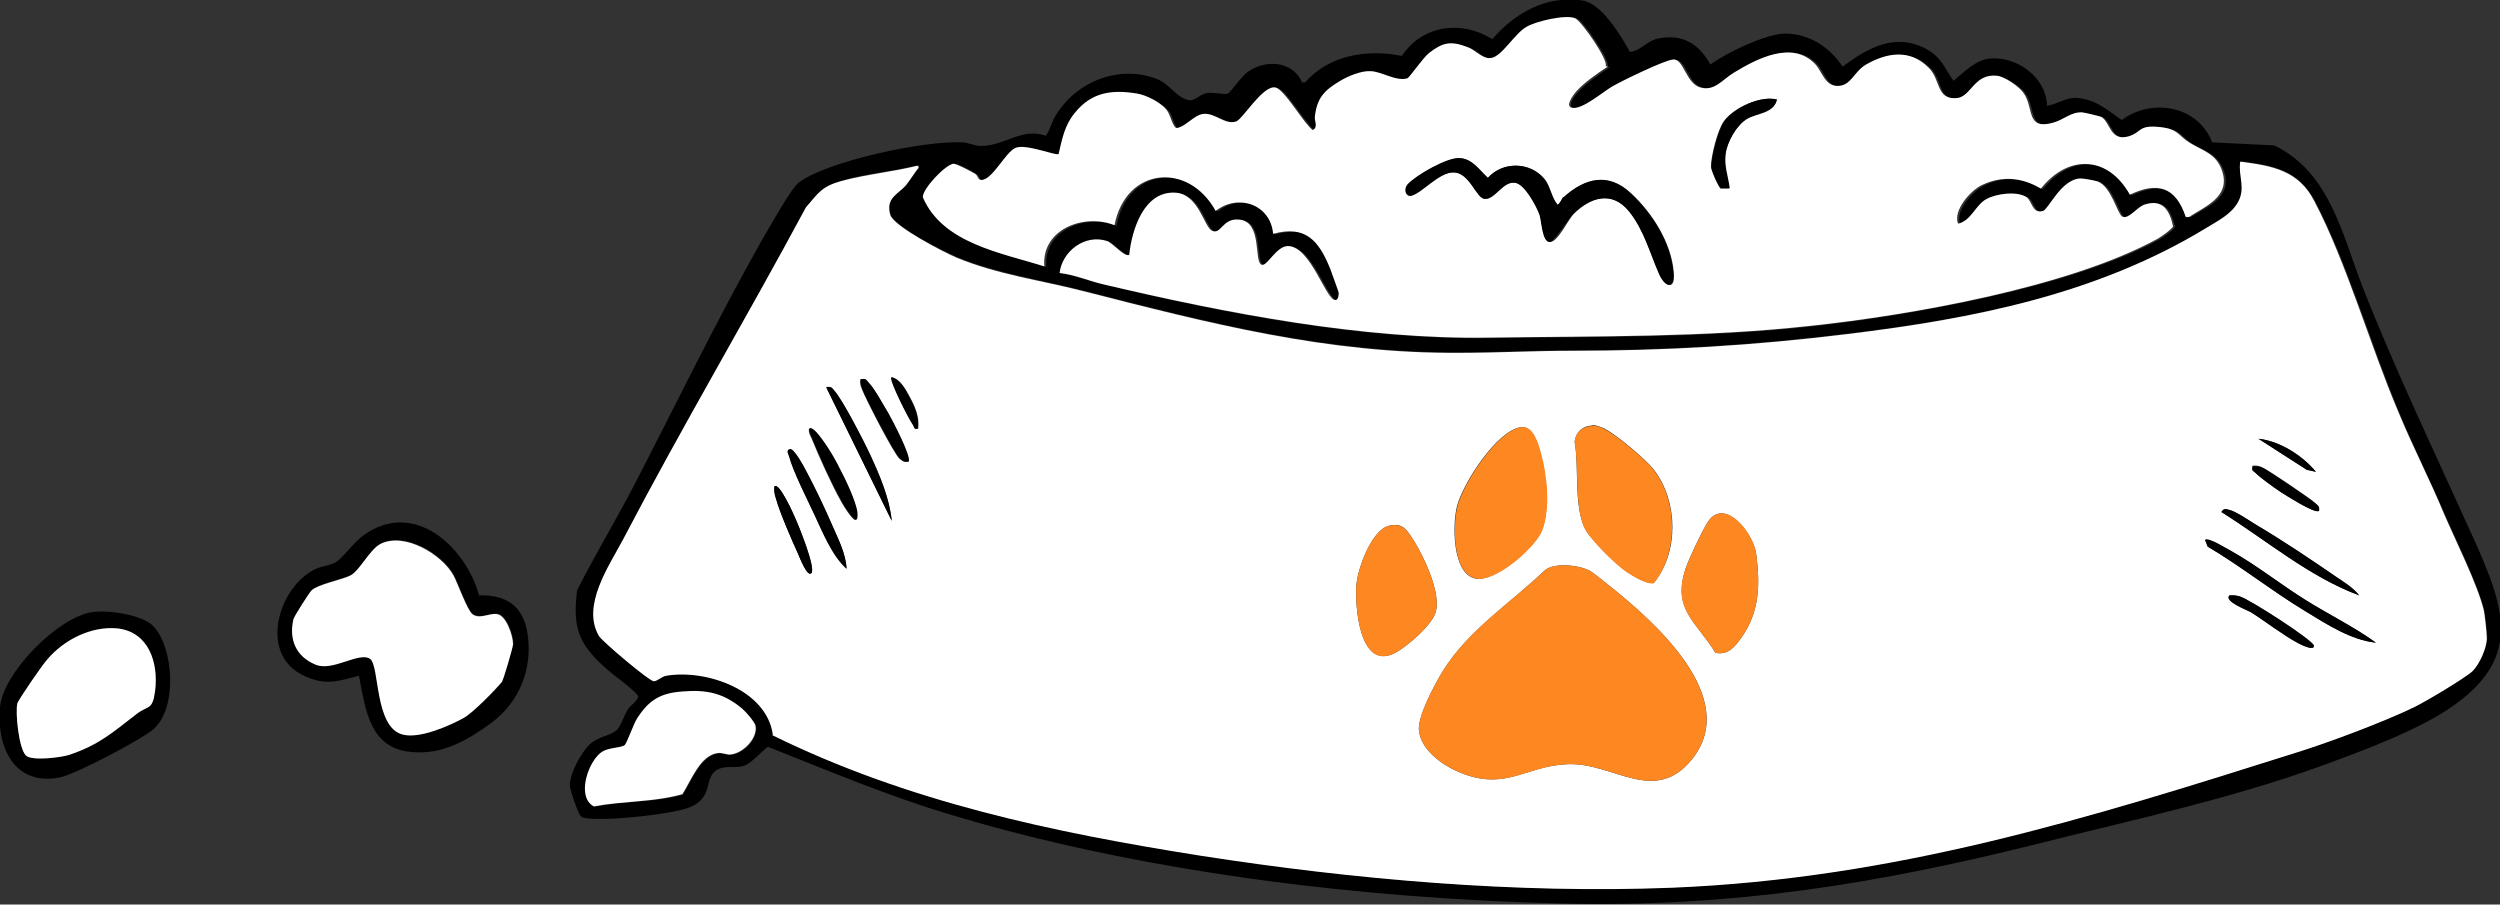<?xml version="1.0" encoding="UTF-8"?>
<svg id="Layer_2" xmlns="http://www.w3.org/2000/svg" version="1.1" viewBox="0 0 491.7 177.9">
  <rect x="0" y="0" width="491.7" height="177.9" fill="#333333" stroke="none"/>
  <!-- Generator: Adobe Illustrator 29.6.1, SVG Export Plug-In . SVG Version: 2.1.1 Build 9)  -->
  <defs>
    <style>
      .st0 {
        fill: #fff;
      }

      .st1 {
        fill: #fd8721;
      }
    </style>
  </defs>
  <g id="Layer_1-2">
    <g>
      <path d="M320.4,10.2c2.1,0,3.4-2.1,5.6-2.6,4.8-1,8.1.9,10.4,5.1,3.1-2.3,10.8-6,14.6-6.1,4.8,0,8.8,2.6,11.4,6.5,5-3.7,10.3-6.7,16.4-3.5,3,1.6,3.6,3.7,5.4,6.3,2.1-1.7,4.4-4.2,7.3-4.4,5.3-.4,11,3.8,11.1,9.3,2.2-.3,3.8-1.8,6.2-1.5,3.7.4,5.7,2.4,8.5,4.3,6-4.4,15-2.8,17.8,4.4l12.2.6c11,5.3,13.4,17.7,17.4,27.9,6.6,16.8,14.4,33,21.8,49.4,5.9,13.2,9.7,23.1-3.7,32.7-6.7,4.9-18.7,9.3-26.7,12.2-17.8,6.4-36,10.3-54.3,14.9-32.2,8.1-60.9,12.8-94.5,12-39.3-.9-83.4-6.2-121.1-17.7-11.9-3.6-23.5-8.5-35.1-13.1-.5,0-3.2,3.2-4.7,3.7-2,.6-3.8-.2-5.5.9-2.5,1.6-.5,5.4-5.3,7.3-3.1,1.2-11.2,2-14.8,2.2-1.3,0-5.7.3-6.5-.4-.6-.5-2.1-5-2.2-5.9-.2-2.4,2.3-6.9,4-8.4s4.1-1.6,5.3-2.8c.8-.9,1.4-2.9,2.1-4,.5-.8,2-1.7,2-2.5s-5.4-4.6-6.5-5.7c-5.2-4.7-6.4-7.8-5.5-15.2,3.6-7.1,7.7-13.9,11.4-21,8.2-15.9,16-32,24.8-47.6,1.3-2.2,5.9-10.5,7.4-11.6,5.8-4.3,24.9-8.3,32.1-7.9,1.2,0,2.5.7,3.6.7,4.7.1,8.1-3.7,12.9-2,.8-1.1,1-2.3,1.7-3.6,3.9-6.8,12.2-10.4,19.8-7.7,2.7,1,3.6,3,5.7,4s2.5-.7,4.5-1.1c1.4-.2,3.6.4,4.1.1.6-.3,2.8-3.6,4.1-4.4,3.6-2.4,8.7-1.9,10.5,2.2h.6c4.7-5.4,12.3-6.6,19-5.2,4.1-6.1,11.7-7.1,17.8-3.3,4.5-5.2,10.7-8.7,17.8-7.6,3.7.6,7.5,6.9,9.2,10h0ZM316.2,13.1c.6-1.1-4.7-8.9-6-9.4-1.9-.8-7.8.6-9.6,1.7-2.2,1.3-4.8,5.7-6.9,6.1-1.7.3-3-1.5-4.6-2.1-3.4-1.2-4.9-1-7.6,1.1-1.2.9-3.9,4.9-4.3,5-2.1.7-5.1-1.3-7.3-1.4-1.8,0-4.4,1.1-5.9,1.9-3.2,1.9-4.6,3.3-5,7.1,0,.9.8,1.9-.4,2.6-1.8-1.3-5.6-8.1-7.4-8.4-2.5-.4-6.4,6.3-7.7,6.7-2.2.7-4.1-1.8-6.4-1.5-1.9.2-3.3,2.5-5.3,2.8-.7-.2-1.2-2.4-1.7-3.2-1.1-1.6-4.3-3.2-6.1-3.6-5-.8-8.9-.3-12.2,3.8-2,2.5-2.6,5.1-3.2,8.1-.5.4-6.5-2.1-8.5-1.2s-4.5,6.3-6.7,6.3c-.8,0-.6-.8-1.2-1.2-.7-.5-3.6-2.1-4.3-2-1.7.2-6.1,5-6,6.6,3.9,9.1,15.4,10.9,23.9,13.6-.6-7.3,7.8-10.5,13.8-8.1,2.2-11.5,14.4-12.6,19.9-2.8,4.4-3.6,10.8-1.3,11.3,4.5,6.5-1.8,9,1.3,11.2,6.8.2.6,1.7,4.5,1.7,4.8,0,.5-.1,1.3-.6,1.4-1.8.4-4.8-10.3-9.3-10.6-2.4-.1-4.2,3.9-5.2,3.7-1.8-.4.1-8.4-4.4-8.9-3.3-.4-3.6,3-5.4,2.2-1.6-.7-2.6-7.1-7.2-7.5-6.2-.4-8.6,7.3-9.1,12.2-.9.6-3.4-2.3-4.4-2.7-4.4-1.4-8.8,2-9.3,6.3,2.9.4,5.6,1.6,8.5,2.2,24.1,5.8,51.1,10.9,75.9,10.5,21-.3,42.2,0,63.2-2.3,19.8-2.2,50.9-7.7,68.3-17.1.6-.3,3-2,3.1-2.5-.8-3.3-2.1-5.5-5.8-4.2-1.5.5-3.1,2.9-4.2,2.3-1-.6-2.1-5.8-4.8-6.9-.6-.2-2.8-.7-3.4-.6-3.8.2-6.2,6.1-7.4,6.4-2.1.6-2.1-2-3.2-2.7-1.9-1.2-6.1-.7-8,.4-2.1,1.2-2.9,4.2-5.5,4.8-1-2.7,2.5-6.5,4.7-7.6,4-2,7.9-1.5,11.6.7,5.4-6.8,13.2-6.5,17.5,1.2,5.4-2.5,9-1.5,11,4.3h.6c3.3-2.1,8.1-3.8,6.6-8.8-1.1-3.6-3.8-4.1-6.4-5.7-2.3-1.5-2.1-2.7-5.8-3.1-4.4-.5-3.6,1-6.2,1.8-3.7,1.1-3.6-2.6-5.4-3.8-.2-.1-3.4-.9-3.8-.9-2.3-.2-3.6,1.4-5.6,2-5.5,1.5-3.8-2.8-5.9-5.8-.8-1.2-3.7-3.2-5.2-3.4-4.6-.5-5.1,4.2-8,4.4-4.1.3-3.1-3.6-5.4-5.9-3.7-3.8-8.2-3.1-12.4-.7-2.5,1.4-2.9,4.2-5.6,4.2-2.5,0-3-2.9-4.4-4.4-4.5-4.7-11.4-1.1-16,1.7-2.4,1.4-3.7,3.7-6.6,2.9s-3.2-5.6-5.3-5.4c-1.8.1-10,4.2-12,5.3s-5.9,4.6-7.9,4.2c-1.6-.3.2-2.6.8-3.2,1.5-1.7,4.3-3.6,6.2-4.9h0ZM152,144.5c26.6,13.1,55.1,19.1,84.2,23.7,30.2,4.8,62.3,7.6,92.8,6.3,43.7-1.8,81.3-13.5,122.5-26.5,6.5-2,17.4-6.1,23.4-9,2.1-1.1,10-5.7,11.5-7.1,1.4-1.4,2.8-4.6,2.8-6.5,0-1-.4-4.6-.6-5.5-1.2-4.9-5.6-13.8-7.8-18.9-2.9-6.7-6.2-13.3-9-20.1-5.4-12.9-10.2-29.5-16.5-41.4-3.2-6.1-8.3-7-14.6-7.8-.4,3,1.1,5.1-.4,7.9-1.3,2.5-4,3.7-6.2,5.1-21.5,13.2-45.8,17.9-70.6,20.9-18.7,2.3-35.9,3.3-54.6,3.3-7.2,0-14.3.4-21.5.4-26.4.2-49.4-5.8-74.5-12.2-8.3-2.1-16.7-3.3-24.6-6.5-2.6-1.1-12.3-6-13.1-8.4-1.1-3.4,1.6-4.1,3.1-5.9.6-.8,1.4-2,2-2.8.2-.3.9-.7.2-1-4.8,1.2-10.1,1.6-14.9,3-3.8,1.1-4.5,2.2-7,5.2-11.8,21.8-24.4,43.3-35.9,65.2-2.8,5.3-8.3,13.1-4.8,19.1.7,1.1,9.8,8.9,10.8,8.9s1.5-.9,2.5-1.1c7.8-1.2,19.7,2.9,20.9,11.6h0ZM146.1,139.5c-3.7-3.1-7-3.8-11.8-3.4-4.3.3-6.5,1.7-8.9,5.3-.8,1.2-2,4.8-2.4,5.2s-3.1.4-4.4,1.3c-2.7,1.7-5.3,9-1.7,10.8,5.8-1.2,11.7-.8,17.4-2.4,1.7-2.6,3.4-7.6,7-8.1.9-.1,1.6.3,2.3.3,2.5-.1,5.5-3.1,5.1-5.6-.1-.8-1.9-2.8-2.5-3.3h0Z"/>
      <path d="M94.1,117.1c5.2-.2,8.7,1.9,9.6,7.2,1.2,6.9-1.4,13.7-7.1,17.9-4.8,3.5-9.7,6.3-15.7,5.7-8.2-.7-9-8.3-10.3-15-4.2,1.1-6.6,2-10.8,0-8.8-4-5.3-16.8,1.7-20.7,1.5-.9,3.3-.9,4.5-1.6,1.4-.8,3.7-4.1,5.6-5.4,9.9-7,19.9,2.3,22.6,11.8h0ZM98.8,134c.2-.3,2.1-6.8,2.2-7.4,0-1.6-1.3-5.6-3.1-5.9-1.5-.2-3.4,1.1-4.9,0-1.1-.8-2.9-6.1-3.7-7.6-2.3-4.2-9.7-8.6-14.4-6.2-2.1,1.1-4.2,5.4-5.9,6.2s-6.3,1.7-7.6,2.9c-.4.4-3.5,5.2-3.6,5.7-.9,4,.5,7.3,4.3,8.9,3.4,1.4,8.7-2.7,10.9-1.1,1.9,1.4.8,13.6,6.5,14.9,3.3.8,9-1.7,11.9-3.3,1.8-1,6.2-5.5,7.6-7.2h0Z"/>
      <path d="M18.2,120.4c2.9-.5,9.9.5,12,2.8,4,4.3,4.7,16.1,0,20.2-2.4,2.1-15.4,8.9-18.4,9.5-9.1,1.8-12.5-6.1-11.8-13.8.6-6.8,11.4-17.7,18.1-18.7h0ZM5.1,148.6c1.2,1.1,6.7.4,8.4-.1,6-1.9,8.7-4.4,13.4-8.1,2.2-1.7,3.1-.7,3.6-4.5.7-5.5-1.2-11.6-7.4-12.3-5.2-.6-10.5,2.2-13.8,6.1-.7.9-5.8,8.2-5.9,8.7-.4,1.9.3,8.9,1.7,10.2h0Z"/>
      <path class="st0" d="M152,144.5c-1.2-8.8-13.1-12.9-20.9-11.6-.9.1-1.9,1.1-2.5,1.1-.9,0-10.1-7.8-10.8-8.9-3.5-6,2-13.8,4.8-19.1,11.5-22,24.2-43.4,35.9-65.2,2.5-2.9,3.1-4.1,7-5.2,4.8-1.3,10.1-1.8,14.9-3,.6.3,0,.7-.2,1-.6.8-1.4,2.1-2,2.8-1.5,1.8-4.1,2.5-3.1,5.9.8,2.3,10.5,7.3,13.1,8.4,8,3.3,16.4,4.4,24.6,6.5,25.1,6.4,48.1,12.4,74.5,12.2,7.1,0,14.2-.4,21.5-.4,18.7,0,35.9-1,54.6-3.3,24.7-3,49.1-7.8,70.6-20.9,2.3-1.4,4.9-2.7,6.2-5.1,1.5-2.8,0-4.9.4-7.9,6.3.8,11.5,1.7,14.6,7.8,6.3,12,11,28.5,16.5,41.4,2.8,6.8,6.2,13.3,9,20.1,2.2,5.1,6.6,13.9,7.8,18.9.2.9.6,4.5.6,5.5,0,1.9-1.4,5.1-2.8,6.5-1.5,1.4-9.4,6.1-11.5,7.1-6,2.9-16.9,7-23.4,9-41.1,13-78.7,24.7-122.5,26.5-30.5,1.2-62.6-1.6-92.8-6.3-29.1-4.6-57.6-10.6-84.2-23.7h0ZM180.6,84.3c.3-2.4-.7-4.5-1.8-6.5-.7-1.3-1.8-3.3-3.4-3.6-.5.6,3.5,8.3,4.2,9.3.3.5,0,1,1.1.8h0ZM178.6,90.8c.7-.7-3.3-8.3-4-9.6-.8-1.5-2.7-4.9-3.8-5.9-.5-.6-.6-.8-1.6-.7-.1.7,0,1.3.3,1.9.6,1.7,6.3,12.8,7.4,13.7.6.4.9.7,1.6.6h0ZM175.4,102.5c-.4-4.4-2.4-9-4.2-13-1.2-2.5-5.6-11-7.1-12.7-.5-.6-.6-.8-1.6-.7l12.9,26.3ZM313.2,83.7c-1.9,0-3.3,1.3-3.5,3.2.9,5.1-.2,12,1.9,16.8,1,2.2,6.2,7.3,8.3,8.7,1.2.8,4.1,2.6,5.4,2.2,4.9-6,4.8-15.9,0-22.2-1.6-2.1-7.4-6.9-9.7-8.1-.7-.3-1.6-.7-2.4-.7h0ZM299.2,84c-4.8.6-11.4,11-12.6,15.4-1,3.6-1,13.5,3.6,14.4,3.8.7,11.7-6.1,13-9.4,1.7-4.2,1-10.8-.2-15.2-.5-1.9-1.5-5.5-3.9-5.2h0ZM168.5,102.1c.2-1.2-.1-2.2-.5-3.3-.8-2.5-3.2-7.3-4.6-9.6-.3-.5-3.5-5.7-4.3-4.8-.1.7.2,1.2.5,1.8,1.5,3.7,3.9,9,5.8,12.4.2.4,2.5,4.3,3,3.6h0ZM455.5,92.8c-2.7-3.2-7.2-6.1-11.3-6.5l9.5,6.1,1.8.4h0ZM166.5,111.8c-.2-3-1.7-5.9-2.9-8.6-1.5-3.3-3.4-7.5-5.1-10.6-.4-.7-2.4-4.3-3.1-4.2-.9.2-.3,1-.2,1.4.8,3,3.5,8.3,4.9,11.3,1.7,3.6,3.5,8.2,6.4,10.8ZM456,100.5c.2-1-.1-1-.7-1.6-.6-.7-9.5-6.7-10.4-7-.6-.3-1.2-.4-1.9-.3-.2,1,0,.9.5,1.3,1,1,3.7,3,5,3.8,1,.7,6.8,4.4,7.4,3.7ZM159.6,112.7c.9-1-2.5-9.3-3.2-10.8-.2-.5-3.2-7.3-4.1-6.2-.1.8,0,1.6.3,2.3.8,2.9,3.1,8.1,4.4,11,.2.4,1.8,4.6,2.6,3.7h0ZM464,117.1c-1.1-1.5-3-2.7-4.6-3.7-4.9-3.3-10.6-7.2-15.7-10.2-1.3-.8-4-2.6-5.2-2.9-.8-.2-1.1-.4-1.6.4,9,5.6,17.2,12.7,27.1,16.4h0ZM337.4,128.4c2.5.5,3.8-1.2,5.1-3,3.6-5.1,3.7-10.5,2.9-16.5-.5-3.9-6.3-11.4-9.6-6.1-1.1,1.8-3.6,7-4.3,9.1-2.6,8,2.1,10.3,5.9,16.5ZM273.2,103.4c-3.4.8-6.1,8.3-6.4,11.4-.4,4.4.6,17.5,7.8,13.5,2.3-1.3,7.1-5.4,7.8-8,1-3.7-2.3-10.7-4.3-13.9-1.3-2-2.1-3.7-4.9-3h0ZM467.3,126.4c-4.3-3.1-9.2-5.5-13.7-8.3-5-3.1-9.8-6.9-14.9-9.8-.8-.4-4.4-2.7-5-2.1l.5,1.3c6.6,3.9,12.7,8.8,19.2,12.7,4.2,2.5,9,5.7,13.9,6.2h0ZM312.9,112.4c-1.8-1.2-7.2-1.9-9.1-.2-6.9,6.6-15,11.7-20.1,19.9-1.5,2.5-5.1,9.1-4.6,11.8.6,4,5.2,7,8.7,8.3,8.6,3.2,12.4-1.6,20.5-1.9,9-.4,17.1,8.2,24.5-1,9.7-12.1-7.6-27.2-16.4-34.2-.9-.7-2.7-2.2-3.5-2.7h0ZM438.5,117.1c-1.2,1.2,3.5,2.9,4.2,3.3,3,1.9,6.3,4.5,9.3,6.1.4.2,3.2,1.7,3.1.5,0-1-12.7-9.2-14.6-9.7-.7-.2-1.3-.3-2-.2h0Z"/>
      <path class="st0" d="M316.2,13.1c-2,1.3-4.7,3.2-6.2,4.9-.5.6-2.3,2.9-.8,3.2,2,.4,6-3.1,7.9-4.2s10.3-5.2,12-5.3c2-.2,2.5,4.7,5.3,5.5s4.3-1.5,6.6-2.9c4.6-2.8,11.5-6.4,16-1.7,1.4,1.5,1.9,4.3,4.4,4.3,2.7,0,3.1-2.7,5.6-4.2,4.2-2.4,8.7-3.1,12.4.7,2.3,2.3,1.4,6.2,5.4,5.9,2.9-.2,3.4-4.9,8-4.4,1.5.2,4.3,2.1,5.2,3.4,2.1,3,.4,7.4,5.9,5.8,2.1-.6,3.4-2.1,5.6-2,.4,0,3.6.8,3.8.9,1.8,1.1,1.7,4.9,5.4,3.8,2.6-.8,1.8-2.3,6.2-1.8,3.6.4,3.5,1.7,5.8,3.1,2.6,1.6,5.3,2.1,6.4,5.7,1.5,4.9-3.2,6.7-6.6,8.9h-.6c-2-6-5.6-7-11-4.4-4.3-7.7-12.1-8-17.5-1.2-3.7-2.2-7.6-2.6-11.6-.7-2.3,1.1-5.7,5-4.7,7.6,2.6-.6,3.4-3.6,5.5-4.8,1.9-1.1,6.1-1.7,8-.4,1.1.8,1.1,3.3,3.2,2.7,1.1-.3,3.6-6.3,7.4-6.4.7,0,2.8.4,3.4.6,2.7,1.1,3.8,6.3,4.8,6.9,1.2.6,2.8-1.7,4.2-2.3,3.7-1.3,5.1,1,5.8,4.2-.1.5-2.5,2.2-3.1,2.5-17.4,9.5-48.5,15-68.3,17.1-20.9,2.3-42.2,2-63.2,2.3-24.8.4-51.7-4.8-75.9-10.5-2.9-.7-5.6-1.9-8.5-2.2.5-4.3,5-7.7,9.3-6.3,1.1.3,3.5,3.3,4.4,2.7.5-4.9,2.9-12.6,9.1-12.2,4.6.3,5.6,6.8,7.2,7.5,1.8.8,2-2.6,5.4-2.2,4.6.5,2.7,8.5,4.4,8.9,1.1.2,2.9-3.8,5.2-3.7,4.5.2,7.5,11,9.3,10.6.5,0,.6-.9.6-1.4,0-.2-1.5-4.2-1.7-4.8-2.2-5.4-4.8-8.6-11.2-6.8-.5-5.8-6.9-8-11.3-4.5-5.4-9.8-17.7-8.6-19.9,2.8-6-2.4-14.4.8-13.8,8.1-8.5-2.7-20-4.5-23.9-13.6-.1-1.6,4.3-6.3,6-6.6.7,0,3.6,1.6,4.3,2,.6.4.5,1.2,1.2,1.2,2.2,0,4.7-5.4,6.7-6.3s8,1.6,8.5,1.2c.7-3,1.2-5.7,3.2-8.1,3.3-4.1,7.3-4.6,12.2-3.8,1.9.3,5.1,1.9,6.1,3.6.5.8,1,3,1.7,3.2,1.9-.3,3.4-2.6,5.3-2.8,2.3-.2,4.2,2.2,6.4,1.5,1.3-.4,5.2-7.1,7.7-6.7,1.8.3,5.6,7.1,7.4,8.4,1.1-.7.3-1.7.4-2.6.4-3.7,1.8-5.2,5-7.1,1.5-.9,4.1-2,5.9-1.9,2.1,0,5.1,2.1,7.3,1.4.4-.1,3.1-4.1,4.3-5,2.7-2.1,4.3-2.4,7.6-1.1,1.6.6,2.9,2.4,4.6,2.1,2.1-.3,4.6-4.8,6.9-6.1,1.8-1.1,7.7-2.5,9.6-1.7,1.3.6,6.6,8.3,6,9.4h0ZM349.5,19.6c-3.2-.9-8.6,1.6-10.5,4.3-1.2,1.7-2.5,6.8-2.5,8.9,0,.7,1.5,4,1.9,4.3h1.7c-.3-2.4-1.1-4.2-.8-6.7.3-2.4,2.2-5.8,4.3-7,1.8-1.1,5.2-1,5.8-3.7h0ZM307.5,38.8c-.4.4-.6,1.1-1.1,1.5-1.3-1.5-1.4-3.6-2.6-5.1-2.8-3.4-8.2-3.5-11.1-.2-1.8-1.6-3.1-3.8-5.7-3.9-2.4,0-8.5,3.4-10.1,5.2-.8.9-.3,2.4.7,2.2,2.1-.5,5.4-4.6,8.3-4.6,3.2,0,4.5,5,6.1,5.2,2.1.3,3.7-3.8,6.3-3.1,1.8.5,4.1,4.6,4.6,6.3.4,1.3.5,5.3,2,5.3s3.6-4.5,4.6-5.5c3.3-3.3,7.6-4.7,11-.5,2.9,3.6,4.1,8.3,5.9,12.3,1.2,2.7,3.2,3.2,2.8-.4-.5-5.8-4.2-11.6-8.4-15.5-4.5-4.2-9-3-13.2.8h0Z"/>
      <path class="st0" d="M146.1,139.5c.7.6,2.4,2.6,2.5,3.3.4,2.5-2.6,5.5-5.1,5.6-.7,0-1.5-.4-2.3-.3-3.5.4-5.3,5.5-7,8.1-5.7,1.6-11.6,1.3-17.4,2.4-3.6-1.9-1-9.2,1.7-10.8,1.3-.8,3.8-.7,4.4-1.3.4-.4,1.7-4.1,2.4-5.2,2.3-3.6,4.6-5,8.9-5.3,4.8-.4,8.1.3,11.8,3.4h0Z"/>
      <path class="st0" d="M98.8,134c-1.4,1.7-5.8,6.2-7.6,7.2-2.9,1.6-8.6,4.1-11.9,3.3-5.7-1.3-4.6-13.5-6.5-14.9-2.2-1.5-7.4,2.6-10.8,1.1-3.8-1.6-5.2-4.9-4.3-8.9.1-.5,3.2-5.4,3.6-5.7,1.3-1.2,5.8-2,7.6-2.9s3.8-5.1,5.9-6.2c4.7-2.4,12.1,2,14.4,6.2.8,1.5,2.7,6.8,3.7,7.6,1.5,1.1,3.3-.3,4.9,0,1.8.3,3.1,4.3,3.1,5.9,0,.6-1.9,7.1-2.2,7.4h0Z"/>
      <path class="st0" d="M5.1,148.6c-1.4-1.4-2.1-8.3-1.7-10.2,0-.5,5.1-7.9,5.9-8.7,3.2-3.8,8.6-6.6,13.8-6.1,6.2.7,8.1,6.8,7.4,12.3-.5,3.9-1.4,2.8-3.6,4.5-4.7,3.6-7.4,6.1-13.4,8.1-1.7.5-7.2,1.2-8.4.1h0Z"/>
      <path class="st1" d="M312.9,112.4c.8.5,2.6,2,3.5,2.7,8.7,6.9,26.1,22.1,16.4,34.2-7.4,9.2-15.5.6-24.5,1-8.2.4-11.9,5.1-20.5,1.9-3.5-1.3-8.1-4.3-8.7-8.3-.5-2.8,3.1-9.3,4.6-11.8,5.1-8.3,13.2-13.3,20.1-19.9,1.8-1.7,7.2-1,9.1.2h0Z"/>
      <path class="st1" d="M313.2,83.7c.8,0,1.7.3,2.4.7,2.3,1.2,8.2,6,9.7,8.1,4.7,6.2,4.8,16.1,0,22.2-1.3.4-4.2-1.4-5.4-2.2-2.1-1.4-7.3-6.5-8.3-8.7-2-4.7-1-11.7-1.9-16.8.1-1.9,1.5-3.2,3.5-3.2h0Z"/>
      <path class="st1" d="M299.2,84c2.4-.3,3.4,3.3,3.9,5.2,1.2,4.3,1.9,10.9.2,15.2-1.4,3.4-9.2,10.2-13,9.4-4.7-.9-4.6-10.8-3.6-14.4,1.2-4.4,7.8-14.8,12.6-15.4h0Z"/>
      <path class="st1" d="M273.2,103.4c2.8-.6,3.6,1,4.9,3,2,3.2,5.3,10.2,4.3,13.9-.7,2.6-5.5,6.7-7.8,8-7.2,4.1-8.2-9.1-7.8-13.5.3-3.1,3-10.6,6.4-11.4h0Z"/>
      <path class="st1" d="M337.4,128.4c-3.8-6.2-8.6-8.5-5.9-16.5.7-2,3.2-7.3,4.3-9.1,3.4-5.3,9.1,2.1,9.6,6.1.8,6,.7,11.4-2.9,16.5-1.3,1.8-2.6,3.5-5.1,3Z"/>
      <path d="M467.3,126.4c-4.9-.5-9.7-3.6-13.9-6.2-6.6-4-12.6-8.8-19.2-12.7l-.5-1.3c.6-.6,4.2,1.7,5,2.1,5.1,2.8,9.9,6.7,14.9,9.8,4.5,2.8,9.4,5.2,13.7,8.3h0Z"/>
      <path d="M175.4,102.5l-12.9-26.3c1-.2,1,0,1.6.7,1.6,1.6,6,10.2,7.1,12.7,1.9,4,3.8,8.6,4.2,13Z"/>
      <path d="M464,117.1c-9.9-3.7-18.2-10.8-27.1-16.4.6-.8.8-.6,1.6-.4,1.3.3,3.9,2.1,5.2,2.9,5.1,3,10.8,6.8,15.7,10.2,1.5,1.1,3.5,2.3,4.6,3.7h0Z"/>
      <path d="M166.5,111.8c-2.9-2.6-4.7-7.2-6.4-10.8-1.4-3-4.1-8.3-4.9-11.3-.1-.4-.7-1.2.2-1.4.8-.1,2.7,3.4,3.1,4.2,1.7,3.2,3.7,7.3,5.1,10.6,1.2,2.8,2.7,5.6,2.9,8.6Z"/>
      <path d="M178.6,90.8c-.8.1-1.1-.1-1.6-.6-1-.9-6.8-12-7.4-13.7-.2-.7-.4-1.2-.3-1.9,1-.2,1,0,1.6.7,1.1,1.1,2.9,4.5,3.8,5.9.7,1.2,4.7,8.8,4,9.6h0Z"/>
      <path d="M168.5,102.1c-.5.7-2.8-3.2-3-3.6-1.9-3.4-4.3-8.7-5.8-12.4-.2-.6-.6-1.1-.5-1.8.8-.9,4,4.3,4.3,4.8,1.4,2.3,3.8,7.1,4.6,9.6.4,1.2.7,2.1.5,3.3h0Z"/>
      <path d="M159.6,112.7c-.8,1-2.4-3.2-2.6-3.7-1.3-2.8-3.6-8.1-4.4-11-.2-.8-.4-1.5-.3-2.3.9-1.1,3.9,5.7,4.1,6.2.7,1.5,4,9.8,3.2,10.8h0Z"/>
      <path d="M438.5,117.1c.7,0,1.4,0,2,.2,1.8.5,14.5,8.7,14.6,9.7,0,1.1-2.7-.3-3.1-.5-3-1.6-6.3-4.2-9.3-6.1-.7-.4-5.4-2.2-4.2-3.3h0Z"/>
      <path d="M456,100.5c-.6.6-6.4-3.1-7.4-3.7-1.3-.9-4-2.8-5-3.8-.5-.5-.7-.3-.5-1.3.7,0,1.3,0,1.9.3.9.4,9.7,6.4,10.4,7,.5.5.9.5.7,1.6Z"/>
      <path d="M180.6,84.3c-1,.2-.7-.3-1.1-.8-.8-1.1-4.7-8.8-4.2-9.3,1.6.3,2.7,2.3,3.4,3.6,1.1,2,2.1,4.1,1.8,6.5h0Z"/>
      <path d="M455.5,92.8l-1.8-.4-9.5-6.1c4.1.4,8.7,3.3,11.3,6.5h0Z"/>
      <path d="M307.5,38.8c4.2-3.8,8.8-4.9,13.2-.8,4.2,3.9,7.9,9.7,8.4,15.5.3,3.5-1.6,3.1-2.8.4-1.8-4.1-3-8.7-5.9-12.3-3.4-4.2-7.7-2.8-11,.5-1,1-3.7,5.5-4.6,5.5-1.5,0-1.6-4-2-5.3-.6-1.7-2.8-5.8-4.6-6.3-2.6-.7-4.2,3.4-6.3,3.1-1.6-.2-2.9-5.2-6.1-5.2-2.9,0-6.2,4.1-8.3,4.6-1,.2-1.5-1.2-.7-2.2,1.6-1.8,7.7-5.3,10.1-5.2,2.6,0,4,2.3,5.7,3.9,2.9-3.3,8.3-3.2,11.1.2,1.2,1.5,1.4,3.6,2.6,5.1.6-.3.8-1.1,1.1-1.5h0Z"/>
      <path d="M349.5,19.6c-.6,2.6-4,2.6-5.8,3.7-2.1,1.2-4,4.6-4.3,7-.3,2.5.5,4.3.8,6.7h-1.7c-.5-.2-1.9-3.5-1.9-4.2,0-2,1.3-7.1,2.5-8.9,1.9-2.7,7.3-5.2,10.5-4.3h0Z"/>
    </g>
  </g>
</svg>